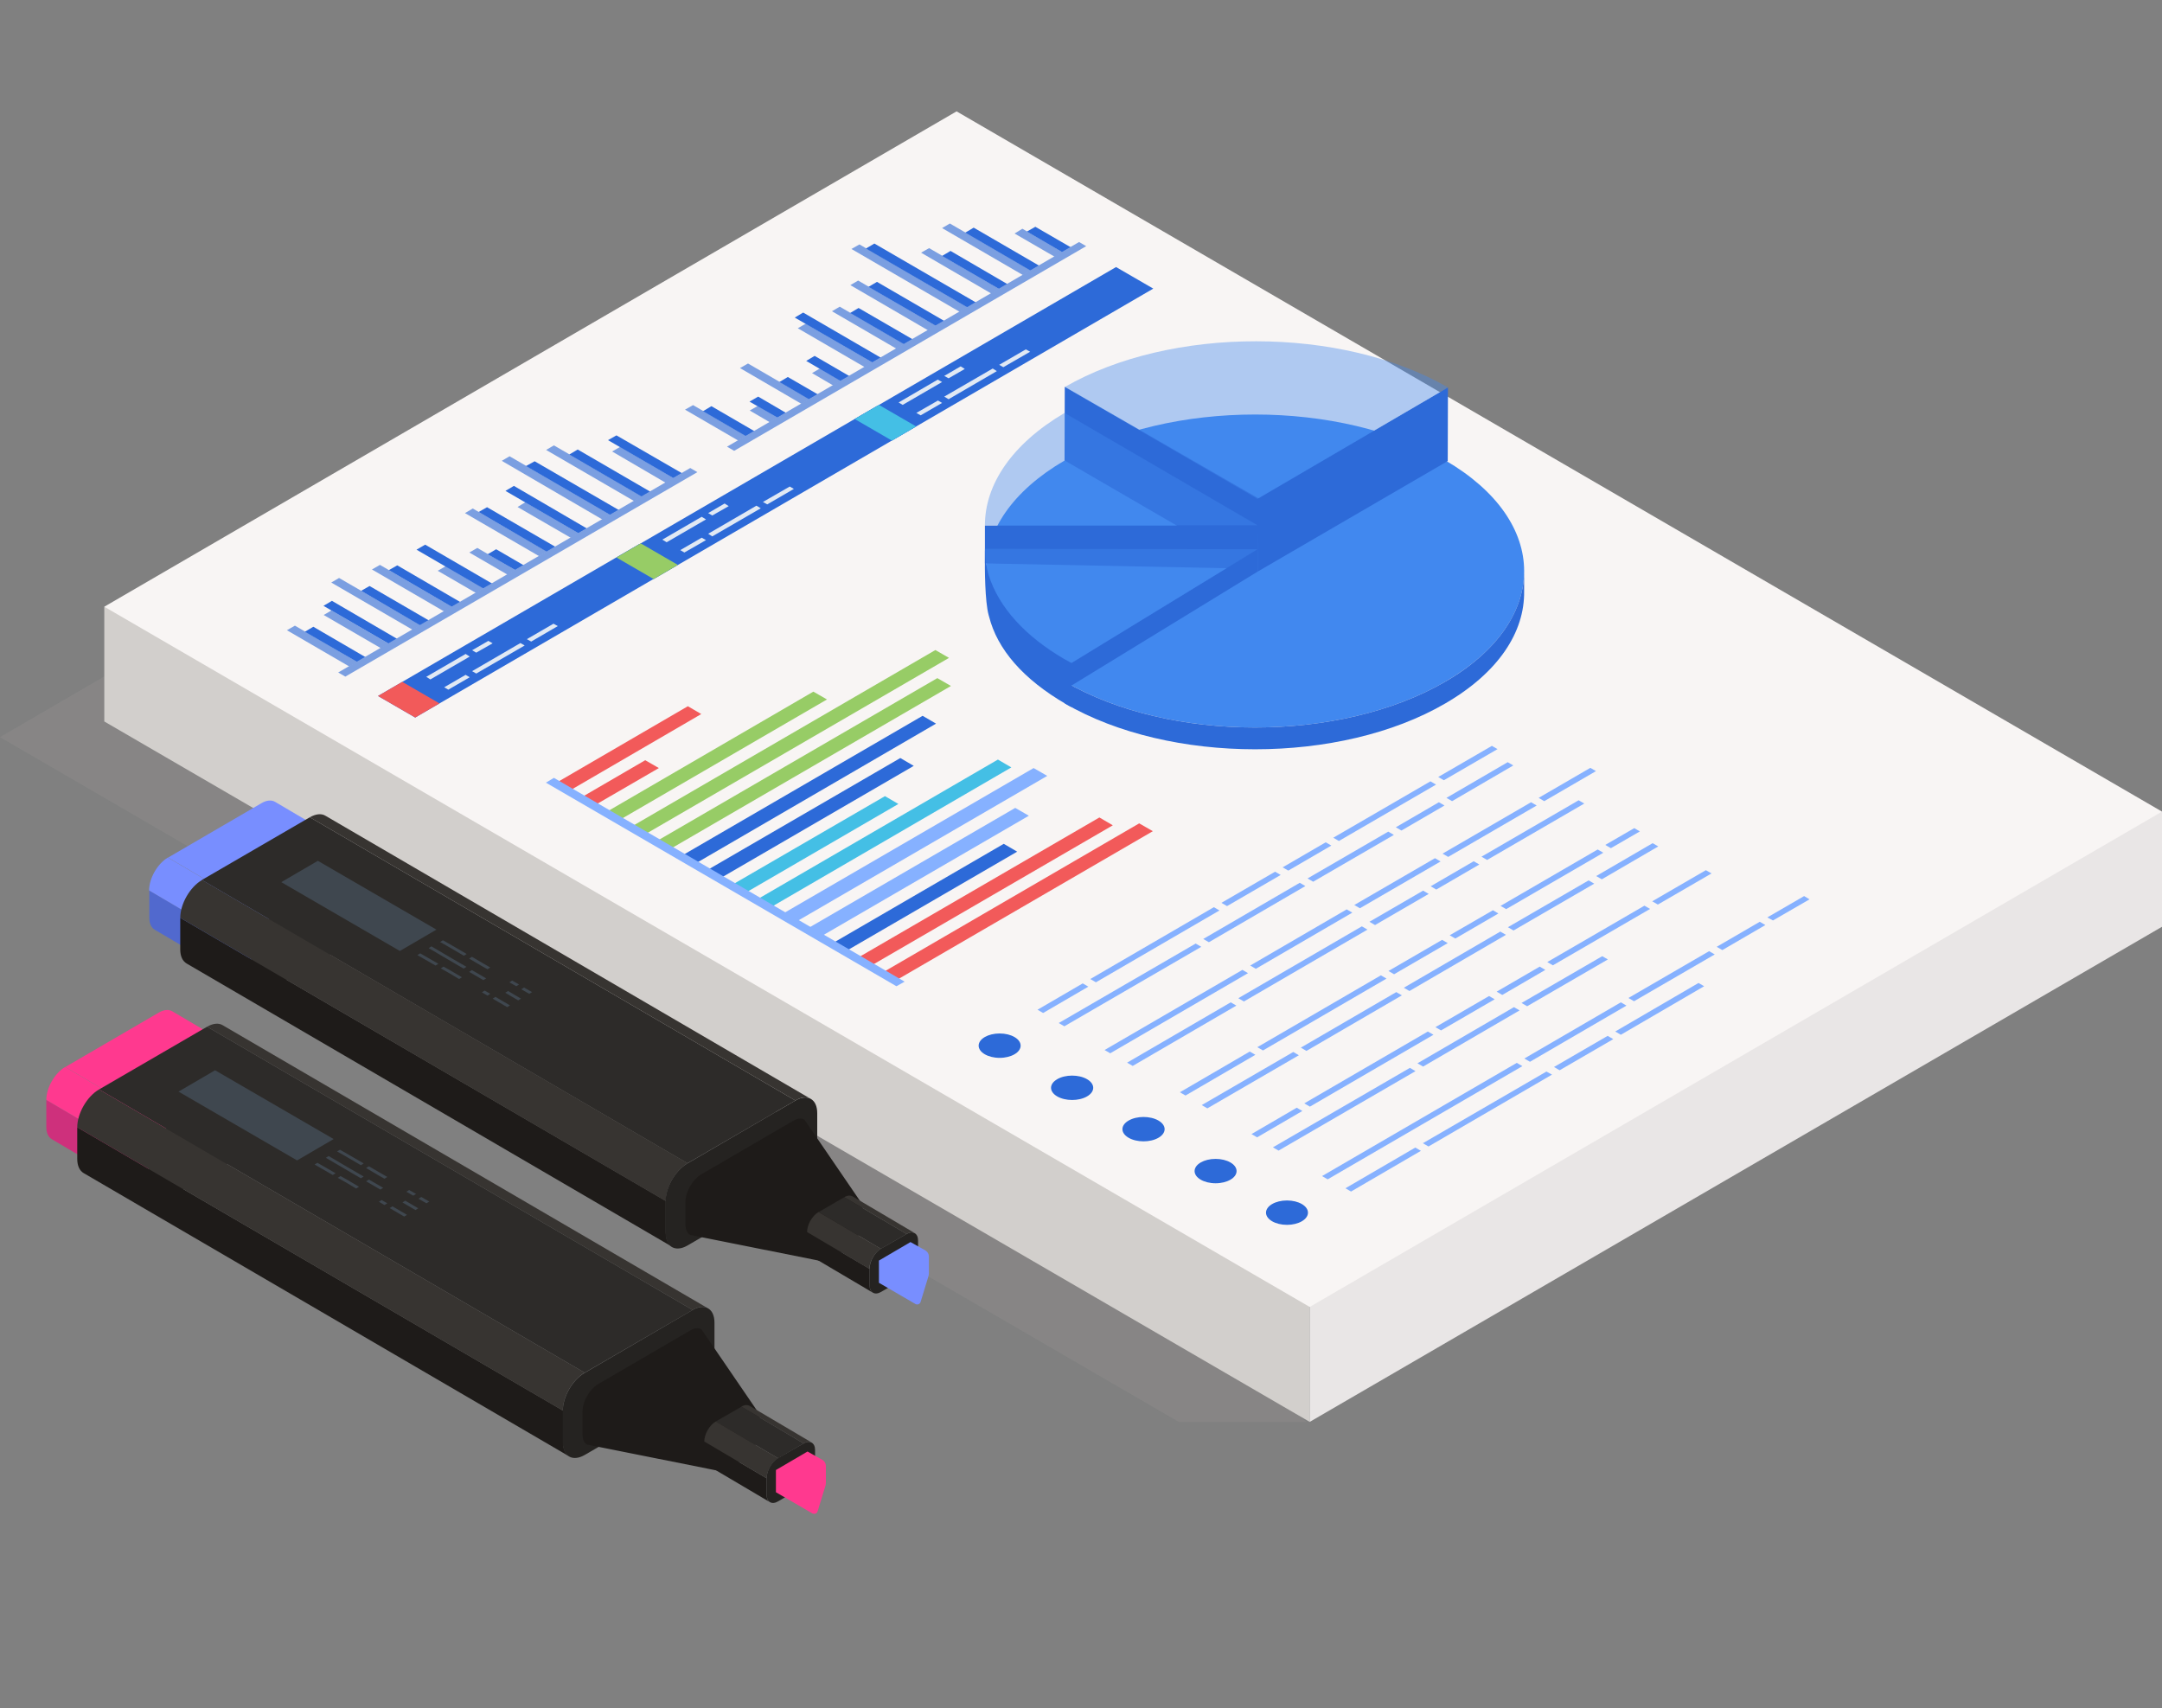 <svg width="100" height="79" viewBox="0 0 100 79" fill="none" xmlns="http://www.w3.org/2000/svg">
<rect x="0" y="0" width="100" height="79" fill="#808080" stroke="none"/>
<g opacity="0.4">
<path opacity="0.4" d="M10.508 27.982L0 34.095L54.524 65.767H60.438L10.508 27.982Z" fill="#ADA6A3"/>
</g>
<path d="M60.578 65.767L4.824 33.37V28.062L60.578 39.11V65.767Z" fill="#D2CFCC"/>
<path d="M100 42.866L60.578 65.767V39.11L100 37.539V42.866Z" fill="#E9E6E6"/>
<path d="M100 37.539L60.578 60.45L4.824 28.062L44.245 5.151L100 37.539Z" fill="#F8F5F4"/>
<path d="M16.533 30.62L16.163 30.831L13.271 29.15L13.641 28.938L16.533 30.62Z" fill="#7B9FE1"/>
<path d="M16.913 30.399L16.523 30.62L14.101 29.22L14.492 28.989L16.913 30.399Z" fill="#2D6AD8"/>
<path d="M17.984 29.774L17.624 29.985L14.972 28.445L15.332 28.233L17.984 29.774Z" fill="#7B9FE1"/>
<path d="M18.375 29.553L17.984 29.774L14.962 28.022L15.352 27.79L18.375 29.553Z" fill="#2D6AD8"/>
<path d="M19.456 28.918L19.085 29.13L15.322 26.944L15.683 26.733L19.456 28.918Z" fill="#7B9FE1"/>
<path d="M19.836 28.697L19.446 28.928L16.703 27.327L17.094 27.105L19.836 28.697Z" fill="#2D6AD8"/>
<path d="M20.917 28.072L20.547 28.284L17.204 26.34L17.574 26.128L20.917 28.072Z" fill="#7B9FE1"/>
<path d="M21.297 27.851L20.907 28.072L17.985 26.37L18.375 26.149L21.297 27.851Z" fill="#2D6AD8"/>
<path d="M25.31 25.515L24.94 25.726L21.507 23.732L21.867 23.52L25.31 25.515Z" fill="#7B9FE1"/>
<path d="M25.691 25.293L25.3 25.524L22.138 23.681L22.528 23.46L25.691 25.293Z" fill="#2D6AD8"/>
<path d="M26.771 24.669L26.411 24.88L23.939 23.45L24.299 23.228L26.771 24.669Z" fill="#7B9FE1"/>
<path d="M27.152 24.447L26.761 24.668L23.379 22.705L23.769 22.473L27.152 24.447Z" fill="#2D6AD8"/>
<path d="M28.233 23.812L27.872 24.034L23.209 21.315L23.569 21.103L28.233 23.812Z" fill="#7B9FE1"/>
<path d="M28.623 23.591L28.233 23.822L24.329 21.556L24.73 21.335L28.623 23.591Z" fill="#2D6AD8"/>
<path d="M29.704 22.966L29.334 23.178L25.26 20.811L25.62 20.6L29.704 22.966Z" fill="#7B9FE1"/>
<path d="M30.084 22.745L29.694 22.976L26.331 21.023L26.721 20.791L30.084 22.745Z" fill="#2D6AD8"/>
<path d="M31.165 22.12L30.795 22.332L28.313 20.882L28.683 20.67L31.165 22.12Z" fill="#7B9FE1"/>
<path d="M31.545 21.889L31.155 22.12L28.123 20.358L28.513 20.137L31.545 21.889Z" fill="#2D6AD8"/>
<path d="M22.378 27.216L22.018 27.427L20.246 26.4L20.616 26.189L22.378 27.216Z" fill="#7B9FE1"/>
<path d="M22.768 26.995L22.368 27.226L19.265 25.424L19.666 25.192L22.768 26.995Z" fill="#2D6AD8"/>
<path d="M23.839 26.37L23.479 26.582L21.707 25.555L22.078 25.343L23.839 26.37Z" fill="#7B9FE1"/>
<path d="M24.229 26.149L23.839 26.37L22.558 25.635L22.948 25.404L24.229 26.149Z" fill="#2D6AD8"/>
<path d="M32.256 21.838L15.973 31.295L15.643 31.104L31.926 21.647L32.256 21.838Z" fill="#7B9FE1"/>
<path d="M34.518 20.167L34.147 20.378L31.685 18.948L32.056 18.737L34.518 20.167Z" fill="#7B9FE1"/>
<path d="M34.898 19.945L34.508 20.177L32.516 19.019L32.906 18.787L34.898 19.945Z" fill="#2D6AD8"/>
<path d="M35.979 19.321L35.608 19.532L34.678 18.988L35.048 18.777L35.979 19.321Z" fill="#7B9FE1"/>
<path d="M36.359 19.099L35.969 19.321L34.668 18.576L35.068 18.344L36.359 19.099Z" fill="#2D6AD8"/>
<path d="M37.44 18.465L37.08 18.686L34.227 17.024L34.598 16.813L37.44 18.465Z" fill="#7B9FE1"/>
<path d="M37.831 18.243L37.43 18.475L36.049 17.669L36.439 17.437L37.831 18.243Z" fill="#2D6AD8"/>
<path d="M38.901 17.619L38.541 17.831L37.56 17.257L37.92 17.045L38.901 17.619Z" fill="#7B9FE1"/>
<path d="M39.291 17.398L38.891 17.629L37.29 16.693L37.68 16.461L39.291 17.398Z" fill="#2D6AD8"/>
<path d="M43.295 15.071L42.934 15.283L39.332 13.188L39.692 12.976L43.295 15.071Z" fill="#7B9FE1"/>
<path d="M43.685 14.85L43.285 15.071L40.172 13.268L40.563 13.037L43.685 14.85Z" fill="#2D6AD8"/>
<path d="M44.756 14.215L44.396 14.427L39.382 11.516L39.752 11.305L44.756 14.215Z" fill="#7B9FE1"/>
<path d="M45.146 13.993L44.756 14.225L40.052 11.496L40.442 11.264L45.146 13.993Z" fill="#2D6AD8"/>
<path d="M46.227 13.369L45.857 13.58L42.604 11.687L42.974 11.476L46.227 13.369Z" fill="#7B9FE1"/>
<path d="M46.607 13.147L46.217 13.369L43.575 11.838L43.965 11.606L46.607 13.147Z" fill="#2D6AD8"/>
<path d="M47.688 12.513L47.318 12.724L43.575 10.549L43.935 10.338L47.688 12.513Z" fill="#7B9FE1"/>
<path d="M48.069 12.291L47.678 12.523L44.646 10.761L45.036 10.529L48.069 12.291Z" fill="#2D6AD8"/>
<path d="M49.149 11.667L48.789 11.879L46.928 10.801L47.288 10.579L49.149 11.667Z" fill="#7B9FE1"/>
<path d="M49.54 11.445L49.139 11.667L47.498 10.71L47.888 10.489L49.54 11.445Z" fill="#2D6AD8"/>
<path d="M40.372 16.773L40.002 16.984L36.9 15.182L37.27 14.97L40.372 16.773Z" fill="#7B9FE1"/>
<path d="M40.753 16.551L40.362 16.773L36.76 14.688L37.15 14.457L40.753 16.551Z" fill="#2D6AD8"/>
<path d="M41.834 15.917L41.463 16.128L38.481 14.396L38.841 14.185L41.834 15.917Z" fill="#7B9FE1"/>
<path d="M42.214 15.695L41.824 15.927L39.322 14.477L39.712 14.245L42.214 15.695Z" fill="#2D6AD8"/>
<path d="M50.24 11.385L33.957 20.852L33.627 20.66L49.91 11.194L50.24 11.385Z" fill="#7B9FE1"/>
<path d="M31.295 26.159L19.205 33.188L17.484 32.191L29.574 25.162L31.295 26.159Z" fill="#2D6AD8"/>
<path d="M20.326 32.534L19.205 33.188L17.484 32.191L18.605 31.537L20.326 32.534Z" fill="#F25A5A"/>
<path d="M42.324 19.754L30.234 26.783L28.513 25.786L40.602 18.757L42.324 19.754Z" fill="#2D6AD8"/>
<path d="M31.355 26.129L30.234 26.783L28.513 25.786L29.634 25.132L31.355 26.129Z" fill="#97CC66"/>
<path d="M53.343 13.349L41.253 20.378L39.532 19.381L51.621 12.352L53.343 13.349Z" fill="#2D6AD8"/>
<path d="M42.374 19.724L41.253 20.378L39.532 19.381L40.653 18.727L42.374 19.724Z" fill="#44BFE5"/>
<path d="M43.575 17.669L41.753 18.727L41.563 18.616L43.375 17.558L43.575 17.669Z" fill="#E1E9F4"/>
<path d="M44.625 17.065L43.875 17.498L43.675 17.387L44.435 16.944L44.625 17.065Z" fill="#E1E9F4"/>
<path d="M43.574 18.636L42.584 19.21L42.384 19.099L43.384 18.525L43.574 18.636Z" fill="#E1E9F4"/>
<path d="M46.107 17.166L43.875 18.465L43.675 18.344L45.917 17.045L46.107 17.166Z" fill="#E1E9F4"/>
<path d="M47.648 16.269L46.407 16.984L46.217 16.874L47.448 16.159L47.648 16.269Z" fill="#E1E9F4"/>
<path d="M32.656 24.024L30.835 25.081L30.634 24.96L32.456 23.903L32.656 24.024Z" fill="#E1E9F4"/>
<path d="M33.706 23.41L32.946 23.843L32.756 23.732L33.516 23.289L33.706 23.41Z" fill="#E1E9F4"/>
<path d="M32.655 24.981L31.655 25.555L31.465 25.444L32.455 24.87L32.655 24.981Z" fill="#E1E9F4"/>
<path d="M35.188 23.51L32.946 24.809L32.756 24.688L34.988 23.389L35.188 23.51Z" fill="#E1E9F4"/>
<path d="M36.719 22.614L35.488 23.329L35.288 23.218L36.529 22.503L36.719 22.614Z" fill="#E1E9F4"/>
<path d="M21.727 30.368L19.906 31.426L19.716 31.305L21.537 30.247L21.727 30.368Z" fill="#E1E9F4"/>
<path d="M22.787 29.754L22.027 30.187L21.837 30.076L22.587 29.643L22.787 29.754Z" fill="#E1E9F4"/>
<path d="M21.726 31.325L20.736 31.899L20.546 31.788L21.536 31.214L21.726 31.325Z" fill="#E1E9F4"/>
<path d="M24.269 29.855L22.028 31.154L21.837 31.043L24.069 29.744L24.269 29.855Z" fill="#E1E9F4"/>
<path d="M25.801 28.958L24.57 29.674L24.369 29.563L25.601 28.848L25.801 28.958Z" fill="#E1E9F4"/>
<path d="M66.853 31.527C61.989 34.356 54.103 34.356 49.249 31.527C44.385 28.697 44.385 24.125 49.249 21.295C54.113 18.465 61.999 18.465 66.853 21.295C71.707 24.125 71.717 28.697 66.853 31.527Z" fill="#4188EF"/>
<path d="M66.853 31.527C61.989 34.356 54.103 34.356 49.249 31.527V32.534C54.113 35.364 61.999 35.364 66.853 32.534C69.315 31.104 70.526 29.23 70.496 27.347V26.34C70.526 28.213 69.315 30.097 66.853 31.527Z" fill="#2D6AD8"/>
<path d="M58.236 23.067L58.156 26.28L57.946 26.35L49.239 21.295L49.249 17.891L58.236 23.067Z" fill="#2D6AD8"/>
<path d="M58.166 23.067V26.441L66.963 21.325L66.973 17.921L58.166 23.067Z" fill="#2D6AD8"/>
<path opacity="0.4" d="M66.974 17.921L58.166 23.077L49.249 17.901C54.153 15.071 62.06 15.081 66.974 17.921Z" fill="#4188EF"/>
<path d="M45.556 24.306V26.058L58.166 26.31V24.306H45.556Z" fill="#2D6AD8"/>
<path opacity="0.4" d="M49.239 19.099C46.797 20.539 45.556 22.412 45.556 24.296H58.166L49.239 19.099Z" fill="#4188EF"/>
<path d="M49.229 30.479C47.468 29.452 46.207 28.123 45.727 26.582C45.616 26.179 45.556 25.786 45.556 25.383V25.686C45.546 26.31 45.556 27.82 45.727 28.445L45.747 28.515C46.127 30.026 47.318 31.416 49.319 32.574C49.4 32.624 49.48 32.665 49.56 32.705V30.66C49.45 30.6 49.339 30.54 49.229 30.479Z" fill="#2D6AD8"/>
<path d="M58.166 25.404V26.441L49.56 31.708V30.661L58.166 25.404Z" fill="#2D6AD8"/>
<path opacity="0.4" d="M58.166 25.404L49.56 30.671C49.45 30.61 49.339 30.55 49.229 30.489C47.468 29.462 46.207 28.133 45.727 26.592C45.616 26.229 45.566 25.826 45.556 25.383L58.166 25.404Z" fill="#4188EF"/>
<path d="M32.436 33.027L26.361 36.562L25.741 36.2L31.816 32.665L32.436 33.027Z" fill="#F25A5A"/>
<path d="M30.474 35.525L27.522 37.237L26.902 36.874L29.844 35.162L30.474 35.525Z" fill="#F25A5A"/>
<path d="M38.251 32.352L28.683 37.911L28.062 37.549L37.62 31.99L38.251 32.352Z" fill="#97CC66"/>
<path d="M43.895 30.429L29.844 38.586L29.223 38.224L43.265 30.066L43.895 30.429Z" fill="#97CC66"/>
<path d="M43.985 31.728L31.015 39.261L30.384 38.898L43.355 31.365L43.985 31.728Z" fill="#97CC66"/>
<path d="M43.295 33.47L32.176 39.935L31.545 39.573L42.674 33.108L43.295 33.47Z" fill="#2D6AD8"/>
<path d="M42.264 35.424L33.337 40.61L32.706 40.248L41.643 35.061L42.264 35.424Z" fill="#2D6AD8"/>
<path d="M41.553 37.186L34.498 41.285L33.867 40.922L40.933 36.824L41.553 37.186Z" fill="#44BFE5"/>
<path d="M46.778 35.495L35.659 41.96L35.028 41.597L46.157 35.132L46.778 35.495Z" fill="#44BFE5"/>
<path d="M48.439 35.887L36.819 42.635L36.189 42.272L47.808 35.525L48.439 35.887Z" fill="#86B1FF"/>
<path d="M47.588 37.73L37.98 43.309L37.35 42.947L46.958 37.368L47.588 37.73Z" fill="#86B1FF"/>
<path d="M47.048 39.392L39.141 43.984L38.521 43.621L46.427 39.029L47.048 39.392Z" fill="#2D6AD8"/>
<path d="M51.471 38.173L40.302 44.659L39.682 44.296L50.851 37.81L51.471 38.173Z" fill="#F25A5A"/>
<path d="M53.323 38.445L41.463 45.334L40.843 44.971L52.692 38.083L53.323 38.445Z" fill="#F25A5A"/>
<path d="M41.843 45.404L41.463 45.616L25.25 36.2L25.62 35.978L41.843 45.404Z" fill="#86B1FF"/>
<path d="M46.237 48.929C46.773 48.929 47.208 48.676 47.208 48.365C47.208 48.053 46.773 47.801 46.237 47.801C45.701 47.801 45.266 48.053 45.266 48.365C45.266 48.676 45.701 48.929 46.237 48.929Z" fill="#2D6AD8"/>
<path d="M50.28 49.916C50.66 50.138 50.66 50.49 50.28 50.712C49.9 50.933 49.279 50.933 48.899 50.712C48.519 50.49 48.519 50.138 48.899 49.916C49.279 49.694 49.9 49.694 50.28 49.916Z" fill="#2D6AD8"/>
<path d="M53.583 51.829C53.963 52.051 53.963 52.403 53.583 52.625C53.203 52.846 52.582 52.846 52.202 52.625C51.821 52.403 51.821 52.051 52.202 51.829C52.582 51.608 53.203 51.608 53.583 51.829Z" fill="#2D6AD8"/>
<path d="M56.225 54.73C56.761 54.73 57.196 54.477 57.196 54.166C57.196 53.854 56.761 53.602 56.225 53.602C55.689 53.602 55.254 53.854 55.254 54.166C55.254 54.477 55.689 54.73 56.225 54.73Z" fill="#2D6AD8"/>
<path d="M59.528 56.653C60.064 56.653 60.498 56.401 60.498 56.089C60.498 55.778 60.064 55.525 59.528 55.525C58.992 55.525 58.557 55.778 58.557 56.089C58.557 56.401 58.992 56.653 59.528 56.653Z" fill="#2D6AD8"/>
<path d="M64.822 38.415L66.813 37.257L66.553 37.106L64.561 38.264L64.822 38.415ZM55.915 43.581L60.378 40.983L60.118 40.832L55.654 43.43L55.915 43.581ZM60.739 40.782L64.472 38.617L64.211 38.465L60.478 40.631L60.739 40.782ZM55.564 43.793L55.304 43.642L48.969 47.318L49.229 47.469L55.564 43.793ZM67.164 37.056L69.996 35.404L69.736 35.253L66.903 36.904L67.164 37.056ZM48.248 46.854L50.34 45.636L50.08 45.485L47.988 46.703L48.248 46.854ZM66.523 35.938L66.783 36.089L69.265 34.649L69.005 34.498L66.523 35.938ZM61.929 38.898L66.423 36.29L66.163 36.139L61.669 38.747L61.929 38.898ZM59.588 40.268L61.579 39.11L61.319 38.959L59.327 40.117L59.588 40.268ZM56.755 41.91L59.237 40.469L58.977 40.319L56.495 41.759L56.755 41.91ZM50.69 45.434L56.405 42.111L56.145 41.96L50.43 45.283L50.69 45.434Z" fill="#86B1FF"/>
<path d="M62.64 41.859L62.9 42.01L66.633 39.845L66.373 39.694L62.64 41.859ZM62.55 42.212L62.29 42.061L57.826 44.659L58.086 44.81L62.55 42.212ZM63.341 42.635L63.601 42.786L66.083 41.346L65.823 41.195L63.341 42.635ZM66.173 40.993L66.433 41.144L68.425 39.986L68.165 39.835L66.173 40.993ZM73.018 37.015L68.525 39.624L68.785 39.775L73.279 37.166L73.018 37.015ZM57.186 46.512L56.925 46.361L52.132 49.151L52.392 49.302L57.186 46.512ZM70.817 37.106L66.723 39.483L66.984 39.634L71.077 37.257L70.817 37.106ZM57.726 45.011L57.466 44.86L51.091 48.566L51.351 48.718L57.726 45.011ZM71.167 36.904L71.427 37.056L73.819 35.666L73.559 35.515L71.167 36.904ZM63.251 42.997L62.99 42.846L57.276 46.17L57.536 46.321L63.251 42.997Z" fill="#86B1FF"/>
<path d="M64.221 44.911L64.481 45.062L66.963 43.622L66.703 43.471L64.221 44.911ZM64.842 46.038L64.582 45.888L60.168 48.456L60.428 48.607L64.842 46.038ZM69.055 42.101L67.053 43.259L67.314 43.41L69.305 42.252L69.055 42.101ZM69.405 41.9L69.666 42.05L74.159 39.442L73.899 39.291L69.405 41.9ZM74.089 40.671L76.701 39.15L76.441 38.999L73.829 40.52L74.089 40.671ZM58.066 48.788L57.806 48.637L54.574 50.52L54.834 50.671L58.066 48.788ZM63.871 45.112L58.156 48.435L58.417 48.587L64.131 45.263L63.871 45.112ZM64.932 45.686L65.192 45.837L69.656 43.239L69.395 43.088L64.932 45.686ZM73.479 40.721L69.746 42.886L70.006 43.038L73.739 40.872L73.479 40.721ZM75.59 38.304L74.249 39.08L74.509 39.231L75.85 38.455L75.59 38.304ZM60.078 48.808L59.818 48.657L55.584 51.114L55.844 51.265L60.078 48.808Z" fill="#86B1FF"/>
<path d="M65.823 49.332L70.286 46.734L70.026 46.583L65.562 49.181L65.823 49.332ZM70.636 46.542L74.369 44.377L74.109 44.226L70.376 46.391L70.636 46.542ZM65.472 49.543L65.212 49.392L58.877 53.068L59.137 53.219L65.472 49.543ZM58.146 52.605L60.238 51.386L59.978 51.235L57.886 52.454L58.146 52.605ZM76.421 41.688L76.681 41.839L79.163 40.399L78.903 40.248L76.421 41.688ZM71.827 44.649L76.321 42.041L76.061 41.89L71.567 44.498L71.827 44.649ZM69.486 46.019L71.477 44.861L71.217 44.709L69.225 45.867L69.486 46.019ZM66.653 47.66L69.135 46.22L68.875 46.069L66.393 47.509L66.653 47.66ZM60.588 51.185L66.303 47.861L66.043 47.711L60.328 51.034L60.588 51.185Z" fill="#86B1FF"/>
<path d="M75.32 46.16L75.58 46.31L79.313 44.145L79.053 43.994L75.32 46.16Z" fill="#86B1FF"/>
<path d="M71.877 49.352L72.138 49.503L74.62 48.063L74.359 47.912L71.877 49.352Z" fill="#86B1FF"/>
<path d="M74.97 46.361L70.506 48.959L70.767 49.11L75.23 46.512L74.97 46.361Z" fill="#86B1FF"/>
<path d="M78.563 45.465L74.71 47.71L74.97 47.861L78.823 45.616L78.563 45.465Z" fill="#86B1FF"/>
<path d="M70.416 49.312L70.156 49.161L61.149 54.397L61.409 54.548L70.416 49.312Z" fill="#86B1FF"/>
<path d="M79.403 43.793L79.664 43.944L81.655 42.786L81.395 42.635L79.403 43.793Z" fill="#86B1FF"/>
<path d="M65.722 53.229L65.462 53.078L62.23 54.961L62.49 55.112L65.722 53.229Z" fill="#86B1FF"/>
<path d="M71.527 49.563L65.813 52.877L66.073 53.028L71.787 49.704L71.527 49.563Z" fill="#86B1FF"/>
<path d="M81.745 42.433L82.006 42.574L83.697 41.597L83.447 41.446L81.745 42.433Z" fill="#86B1FF"/>
<path d="M11.639 45.233V43.974L6.906 41.185V42.444C6.906 42.726 7.006 42.917 7.166 43.008L11.899 45.797C11.729 45.707 11.639 45.515 11.639 45.233Z" fill="#5169CE"/>
<path d="M12.72 37.086C12.56 36.995 12.34 37.005 12.1 37.146L7.776 39.664L12.51 42.454L16.834 39.936C17.074 39.795 17.294 39.785 17.454 39.876L12.72 37.086Z" fill="#788EFF"/>
<path d="M11.629 43.974L6.896 41.185C6.896 40.621 7.286 39.946 7.766 39.664L12.5 42.453C12.02 42.736 11.629 43.41 11.629 43.974Z" fill="#788EFF"/>
<path d="M16.833 39.936C17.314 39.654 17.714 39.875 17.714 40.439V41.698C17.714 42.262 17.324 42.937 16.843 43.219L12.52 45.737C12.04 46.019 11.639 45.787 11.639 45.233V43.974C11.639 43.41 12.03 42.736 12.51 42.453L16.833 39.936Z" fill="#252321"/>
<path d="M36.789 50.903L14.331 37.801C14.612 37.639 14.872 37.619 15.052 37.73L37.51 50.832C37.33 50.721 37.07 50.731 36.789 50.903Z" fill="#373431"/>
<path d="M30.795 57.006V55.545L8.337 42.453V43.914C8.337 44.236 8.447 44.457 8.637 44.568L31.095 57.67C30.915 57.559 30.795 57.328 30.795 57.006Z" fill="#1E1B19"/>
<path d="M31.795 53.803L9.337 40.701L14.331 37.801L36.789 50.903L31.795 53.803Z" fill="#2D2B29"/>
<path d="M30.795 55.556L8.337 42.453C8.337 41.809 8.787 41.023 9.347 40.701L31.805 53.803C31.245 54.126 30.795 54.911 30.795 55.556Z" fill="#373431"/>
<path d="M36.789 50.903C37.35 50.581 37.8 50.832 37.8 51.487V52.947C37.8 53.592 37.35 54.377 36.789 54.709L31.795 57.61C31.235 57.932 30.785 57.67 30.785 57.026V55.566C30.785 54.921 31.235 54.136 31.795 53.813L36.789 50.903Z" fill="#252321"/>
<path d="M37.21 51.789C37.08 51.709 36.889 51.719 36.689 51.84L32.436 54.317C32.036 54.549 31.705 55.123 31.705 55.586V56.643C31.705 56.875 31.785 57.036 31.916 57.117L37.86 58.305C37.84 58.295 38.151 58.386 38.381 58.255L39.431 57.65C39.832 57.419 39.902 55.727 39.902 55.727L37.21 51.789Z" fill="#1E1B19"/>
<path d="M41.934 57.076L39.051 55.374C39.201 55.284 39.331 55.284 39.432 55.334L42.314 57.036C42.214 56.975 42.074 56.986 41.934 57.076Z" fill="#373431"/>
<path d="M40.222 59.453V58.688L37.34 56.986V57.751C37.34 57.922 37.4 58.043 37.5 58.093L40.382 59.795C40.282 59.735 40.222 59.624 40.222 59.453Z" fill="#1E1B19"/>
<path d="M40.742 57.761L37.87 56.059L39.051 55.374L41.934 57.076L40.742 57.761Z" fill="#2D2B29"/>
<path d="M40.212 58.688L37.33 56.986C37.33 56.643 37.57 56.23 37.86 56.059L40.743 57.761C40.452 57.932 40.212 58.345 40.212 58.688Z" fill="#373431"/>
<path d="M41.934 57.076C42.224 56.905 42.464 57.046 42.464 57.378V58.144C42.464 58.486 42.224 58.899 41.934 59.07L40.753 59.755C40.462 59.926 40.222 59.785 40.222 59.443V58.677C40.222 58.335 40.462 57.922 40.753 57.751L41.934 57.076Z" fill="#252321"/>
<path d="M42.114 57.449L40.653 58.305V59.332L42.334 60.309C42.434 60.37 42.554 60.319 42.584 60.209L42.944 59.03C42.954 58.99 42.964 58.94 42.964 58.899V58.114C42.964 58.003 42.904 57.902 42.814 57.842L42.114 57.449Z" fill="#788EFF"/>
<path d="M18.495 43.985L13.01 40.802L14.702 39.815L20.186 42.998L18.495 43.985Z" fill="#3F474F"/>
<path d="M21.828 44.87L22.488 45.253L22.358 45.334L21.698 44.951L21.828 44.87ZM21.237 45.283L21.367 45.203L20.857 44.901L20.517 44.709L20.386 44.79L20.727 44.981L21.237 45.283ZM20.276 44.578L19.436 44.095L19.305 44.176L20.146 44.659L20.276 44.578ZM21.097 44.599L21.447 44.8L21.577 44.719L20.967 44.367L19.956 43.773L19.826 43.853L21.097 44.599ZM20.627 43.722L21.457 44.206L21.587 44.125L20.757 43.642L20.486 43.491L20.356 43.571L20.627 43.722ZM22.278 44.679L22.548 44.83L22.678 44.75L22.328 44.548L21.828 44.256L21.698 44.337L22.278 44.679ZM24.61 45.888L24.239 45.676L24.109 45.757L24.48 45.968L24.61 45.888ZM24.009 45.535L23.689 45.354L23.559 45.434L23.879 45.616L24.009 45.535ZM24.099 46.19L23.499 45.837L23.369 45.918L23.969 46.27L24.099 46.19ZM22.678 45.968L22.418 45.817L22.288 45.898L22.548 46.049L22.678 45.968ZM22.918 46.109L22.788 46.19L23.459 46.583L23.589 46.502L22.918 46.109Z" fill="#3F474F"/>
<path d="M6.876 54.921V53.662L2.142 50.873V52.131C2.142 52.413 2.242 52.605 2.402 52.695L7.136 55.485C6.976 55.394 6.876 55.203 6.876 54.921Z" fill="#CE307C"/>
<path d="M7.966 46.774C7.806 46.683 7.586 46.693 7.346 46.834L3.022 49.352L7.756 52.142L12.08 49.624C12.32 49.483 12.54 49.473 12.7 49.563L7.966 46.774Z" fill="#FF398F"/>
<path d="M6.876 53.662L2.142 50.873C2.142 50.309 2.532 49.634 3.012 49.352L7.746 52.141C7.266 52.423 6.876 53.098 6.876 53.662Z" fill="#FF398F"/>
<path d="M12.07 49.624C12.55 49.342 12.95 49.563 12.95 50.127V51.386C12.95 51.95 12.56 52.625 12.08 52.907L7.756 55.425C7.276 55.706 6.875 55.475 6.875 54.921V53.662C6.875 53.098 7.266 52.423 7.746 52.141L12.07 49.624Z" fill="#252321"/>
<path d="M32.036 60.591L9.578 47.489C9.858 47.328 10.118 47.307 10.298 47.418L32.756 60.52C32.566 60.41 32.316 60.42 32.036 60.591Z" fill="#373431"/>
<path d="M26.041 66.704V65.243L3.573 52.141V53.602C3.573 53.924 3.683 54.145 3.863 54.256L26.321 67.358C26.151 67.248 26.041 67.016 26.041 66.704Z" fill="#1E1B19"/>
<path d="M27.042 63.491L4.584 50.389L9.578 47.489L32.036 60.591L27.042 63.491Z" fill="#2D2B29"/>
<path d="M26.031 65.243L3.573 52.141C3.573 51.497 4.023 50.711 4.584 50.389L27.042 63.491C26.481 63.813 26.031 64.599 26.031 65.243Z" fill="#373431"/>
<path d="M32.036 60.591C32.596 60.268 33.047 60.52 33.047 61.175V62.635C33.047 63.28 32.596 64.065 32.036 64.397L27.042 67.298C26.481 67.62 26.031 67.358 26.031 66.714V65.253C26.031 64.609 26.481 63.823 27.042 63.501L32.036 60.591Z" fill="#252321"/>
<path d="M32.446 61.487C32.316 61.407 32.126 61.417 31.926 61.538L27.672 64.015C27.272 64.246 26.942 64.82 26.942 65.284V66.341C26.942 66.573 27.022 66.734 27.152 66.815L33.097 68.003C33.077 67.993 33.387 68.084 33.617 67.953L34.668 67.348C35.068 67.117 35.138 65.425 35.138 65.425L32.446 61.487Z" fill="#1E1B19"/>
<path d="M37.17 66.764L34.288 65.062C34.438 64.972 34.568 64.972 34.668 65.022L37.55 66.724C37.45 66.663 37.32 66.674 37.17 66.764Z" fill="#373431"/>
<path d="M35.459 69.141V68.375L32.576 66.674V67.439C32.576 67.61 32.636 67.731 32.736 67.781L35.619 69.483C35.519 69.433 35.459 69.312 35.459 69.141Z" fill="#1E1B19"/>
<path d="M35.989 67.449L33.107 65.747L34.298 65.062L37.17 66.764L35.989 67.449Z" fill="#2D2B29"/>
<path d="M35.459 68.376L32.576 66.674C32.576 66.331 32.816 65.918 33.107 65.747L35.989 67.449C35.699 67.62 35.459 68.033 35.459 68.376Z" fill="#373431"/>
<path d="M37.17 66.764C37.46 66.593 37.7 66.734 37.7 67.066V67.832C37.7 68.174 37.46 68.587 37.17 68.758L35.989 69.443C35.699 69.614 35.459 69.473 35.459 69.131V68.365C35.459 68.023 35.699 67.61 35.989 67.439L37.17 66.764Z" fill="#252321"/>
<path d="M37.35 67.137L35.889 67.993V69.02L37.57 69.997C37.67 70.047 37.79 70.007 37.82 69.896L38.181 68.718C38.191 68.678 38.2 68.627 38.2 68.587V67.802C38.2 67.691 38.141 67.59 38.05 67.53L37.35 67.137Z" fill="#FF398F"/>
<path d="M13.741 53.672L8.257 50.49L9.948 49.503L15.432 52.685L13.741 53.672Z" fill="#3F474F"/>
<path d="M17.064 54.558L17.724 54.941L17.594 55.021L16.933 54.639L17.064 54.558ZM16.473 54.971L16.603 54.891L16.093 54.588L15.753 54.397L15.623 54.478L15.963 54.669L16.473 54.971ZM15.522 54.266L14.682 53.783L14.552 53.863L15.392 54.347L15.522 54.266ZM16.343 54.296L16.693 54.498L16.823 54.417L16.213 54.065L15.202 53.471L15.072 53.551L16.343 54.296ZM15.863 53.41L16.693 53.894L16.823 53.813L15.993 53.33L15.723 53.178L15.592 53.259L15.863 53.41ZM17.514 54.367L17.784 54.518L17.914 54.437L17.564 54.236L17.064 53.944L16.933 54.024L17.514 54.367ZM19.856 55.575L19.486 55.364L19.355 55.444L19.726 55.656L19.856 55.575ZM19.245 55.223L18.925 55.042L18.795 55.122L19.115 55.303L19.245 55.223ZM19.346 55.888L18.745 55.535L18.615 55.616L19.215 55.968L19.346 55.888ZM17.914 55.656L17.654 55.505L17.524 55.585L17.784 55.736L17.914 55.656ZM18.154 55.797L18.024 55.877L18.695 56.27L18.825 56.19L18.154 55.797Z" fill="#3F474F"/>
</svg>
